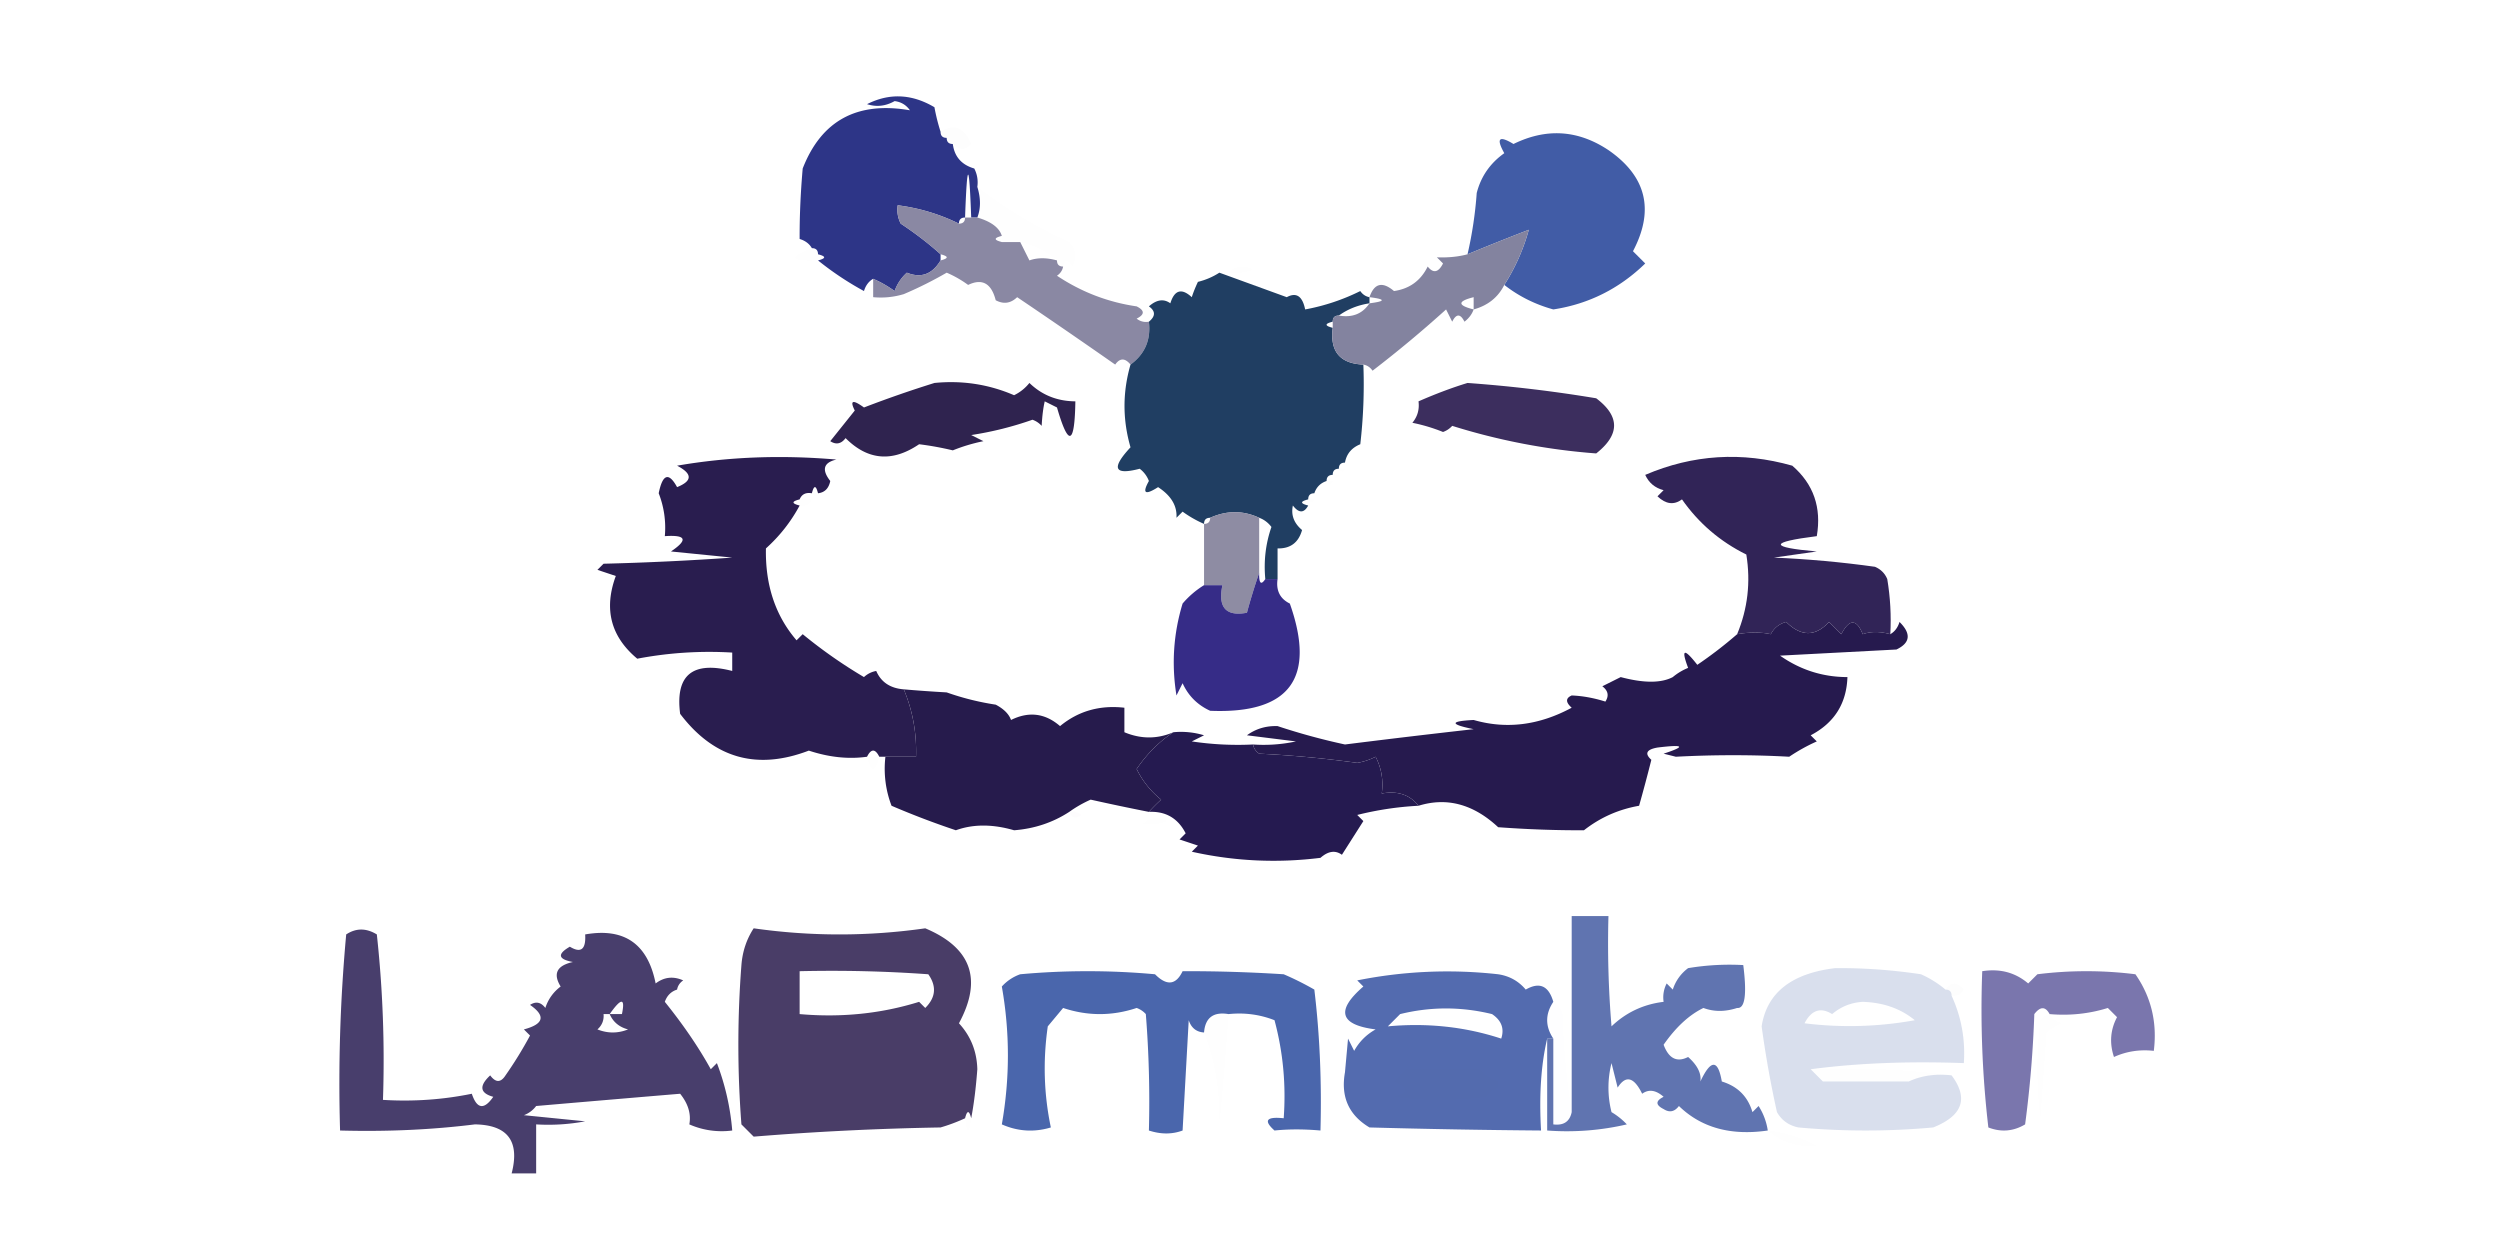 <svg xmlns="http://www.w3.org/2000/svg" width="408" height="205" style="shape-rendering:geometricPrecision;text-rendering:geometricPrecision;image-rendering:optimizeQuality;fill-rule:evenodd;clip-rule:evenodd"><path style="opacity:.99" fill="#2c3486" d="M153.5 21.5c0 .667.333 1 1 1 0 .667.333 1 1 1 .262 2.064 1.429 3.397 3.5 4 .483.948.649 1.948.5 3 .571 1.86.571 3.527 0 5h-1c-.333-9.333-.667-9.333-1 0-.667 0-1 .333-1 1a31.629 31.629 0 0 0-10-3 4.934 4.934 0 0 0 .5 3c2.394 1.586 4.561 3.252 6.5 5v1c-1.368 2.279-3.202 2.946-5.5 2a7.292 7.292 0 0 0-2 3 18.489 18.489 0 0 0-3.5-2c-.722.417-1.222 1.084-1.5 2a50.076 50.076 0 0 1-7.5-5c1.333-.333 1.333-.667 0-1 0-.667-.333-1-1-1-.418-.722-1.084-1.222-2-1.5-.017-3.633.15-7.467.5-11.5 3.053-7.827 8.887-10.993 17.5-9.5-.608-.87-1.441-1.37-2.5-1.5-1.465.83-2.965.996-4.5.5 3.648-1.848 7.314-1.682 11 .5a31.98 31.98 0 0 0 1 4z"/><path style="opacity:.008" fill="#15085c" d="M153.5 21.5c2.207-1.37 3.874-.703 5 2-.925 1.062-1.925 1.062-3 0-.667 0-1-.333-1-1-.667 0-1-.333-1-1z"/><path style="opacity:.983" fill="#3e5aa5" d="M262.5 24.5c6.202 4.29 7.535 9.79 4 16.5l2 2c-4.238 4.119-9.238 6.619-15 7.5-2.972-.82-5.639-2.153-8-4a32.915 32.915 0 0 0 4-9c-3.3 1.27-6.633 2.603-10 4a65.145 65.145 0 0 0 1.5-10c.69-2.696 2.19-4.863 4.5-6.5-1.366-2.439-.866-2.939 1.5-1.5 5.372-2.636 10.539-2.303 15.5 1z"/><path style="opacity:.004" fill="#00f" d="M262.5 23.5c1.333.667 1.333.667 0 0z"/><path style="opacity:.004" d="M159.5 30.5a76.345 76.345 0 0 0 15 9c1.114 1.223 1.281 2.556.5 4-.69-1.238-1.19-1.238-1.5 0-.667 0-1-.333-1-1-1.681-1.508-3.681-2.508-6-3h-3v-1c-.409-1.34-1.743-2.34-4-3 .571-1.473.571-3.14 0-5z"/><path style="opacity:.004" fill="#241180" d="M132.5 40.5c.667 0 1 .333 1 1v1c-4.579.16-4.912-.507-1-2z"/><path style="opacity:.898" fill="#7d7b98" d="M156.5 36.5c.667 0 1-.333 1-1h2c2.257.66 3.591 1.66 4 3-1.333.333-1.333.667 0 1h3l1.5 3c1.299-.466 2.799-.466 4.5 0 0 .667.333 1 1 1-.111.617-.444 1.117-1 1.5 3.974 2.65 8.307 4.317 13 5 1.333.667 1.333 1.333 0 2a2.427 2.427 0 0 0 2 .5c.35 2.953-.65 5.287-3 7-.897-1.098-1.73-1.098-2.5 0-5.597-3.914-10.93-7.58-16-11-1.049 1.017-2.216 1.184-3.5.5-.708-2.768-2.208-3.6-4.5-2.5a18.085 18.085 0 0 0-3.5-2 63.17 63.17 0 0 1-7 3.5c-1.634.493-3.301.66-5 .5v-3a18.489 18.489 0 0 1 3.5 2 7.292 7.292 0 0 1 2-3c2.298.946 4.132.279 5.5-2 1.333-.333 1.333-.667 0-1-1.939-1.748-4.106-3.414-6.5-5a4.934 4.934 0 0 1-.5-3 31.629 31.629 0 0 1 10 3z"/><path style="opacity:.004" d="M200.5 44.5c1.101-1.098 2.434-1.265 4-.5a8.435 8.435 0 0 1-4 .5z"/><path style="opacity:.985" fill="#1e3c61" d="M223.5 48.5v1c-1.903.296-3.57.962-5 2-.667 0-1 .333-1 1-1.333.333-1.333.667 0 1-.481 3.85 1.186 5.85 5 6a84.9 84.9 0 0 1-.5 13c-1.417.578-2.25 1.578-2.5 3-.667 0-1 .333-1 1-.667 0-1 .333-1 1-.667 0-1 .333-1 1-1 .333-1.667 1-2 2-.667 0-1 .333-1 1-1.333.333-1.333.667 0 1-.689 1.274-1.523 1.274-2.5 0-.333 1.547.167 2.88 1.5 4-.577 2.05-1.91 3.05-4 3v5h-2c-.277-2.948.056-5.78 1-8.5-.544-.717-1.211-1.217-2-1.5-2.629-1.214-5.296-1.214-8 0-.667 0-1 .333-1 1a18.489 18.489 0 0 1-3.5-2l-1 1c.123-1.95-.877-3.617-3-5-2.129 1.363-2.629 1.03-1.5-1a4.458 4.458 0 0 0-1.5-2c-4.191 1.096-4.691-.07-1.5-3.5-1.306-4.5-1.306-9 0-13.5 2.35-1.713 3.35-4.047 3-7 1.098-.897 1.098-1.73 0-2.5 1.26-1.113 2.427-1.28 3.5-.5.677-2.189 1.844-2.522 3.5-1 .236-.747.57-1.58 1-2.5 1.266-.31 2.433-.81 3.5-1.5l11 4c1.558-.845 2.558-.178 3 2a33.992 33.992 0 0 0 9-3c.383.556.883.89 1.5 1z"/><path style="opacity:.969" fill="#80809d" d="M245.5 46.5c-1.007 2.022-2.674 3.355-5 4-.283.79-.783 1.456-1.5 2-.667-1.333-1.333-1.333-2 0l-1-2a194.03 194.03 0 0 1-12 10c-.383-.556-.883-.89-1.5-1-3.814-.15-5.481-2.15-5-6v-1c0-.667.333-1 1-1 2.198.38 3.865-.287 5-2 2.667-.333 2.667-.667 0-1 .771-2.273 2.104-2.606 4-1 2.532-.364 4.365-1.697 5.5-4 .914 1.154 1.747.987 2.5-.5l-1-1c1.842.068 3.509-.099 5-.5 3.367-1.397 6.7-2.73 10-4a32.915 32.915 0 0 1-4 9zm-5 2v2c-2.667-.667-2.667-1.333 0-2z"/><path style="opacity:.909" fill="#291a4e" d="M239.5 62.5c7.03.505 14.03 1.339 21 2.5 3.888 2.932 3.888 5.932 0 9a104.564 104.564 0 0 1-23.5-4.5c-.414.457-.914.79-1.5 1a28.043 28.043 0 0 0-5-1.5c.837-1.011 1.17-2.178 1-3.5 2.897-1.263 5.564-2.263 8-3z"/><path style="opacity:.957" fill="#261947" d="M152.5 62.5c4.541-.448 8.874.219 13 2a7.248 7.248 0 0 0 2.5-2c2.043 1.977 4.543 2.977 7.5 3-.113 7.162-1.113 7.495-3 1l-2-1c-.249 1.082-.415 2.415-.5 4a3.646 3.646 0 0 0-1.5-1 54.866 54.866 0 0 1-10 2.5l2 1a28.043 28.043 0 0 0-5 1.5 49.722 49.722 0 0 0-5.5-1c-4.374 2.97-8.374 2.636-12-1-.718.95-1.551 1.117-2.5.5l4-5c-.84-1.666-.34-1.833 1.5-.5a187.816 187.816 0 0 1 11.5-4z"/><path style="opacity:.004" d="M219.5 75.5c1.333.667 1.333.667 0 0zM218.5 76.5h1c-.185.67-.519.67-1 0zM217.5 77.5h1c-.185.67-.519.67-1 0zM216.5 78.5h1c-.185.67-.519.67-1 0zM132.5 80.5h1c-.185.67-.519.67-1 0zM214.5 80.5c1.333.667 1.333.667 0 0zM130.5 82.5v-1h2c-.342.838-1.008 1.172-2 1zM213.5 81.5h1c-.185.67-.519.67-1 0z"/><path style="opacity:.911" fill="#84829b" d="M205.5 84.5v9a96.631 96.631 0 0 0-2 6.5c-3.43.638-4.763-.862-4-4.5h-3v-10c.667 0 1-.333 1-1 2.704-1.214 5.371-1.214 8 0z"/><path style="opacity:.95" fill="#271a4f" d="M308.5 103.5c-1.701-.466-3.201-.466-4.5 0-1.017-2.528-2.184-2.528-3.5 0l-2-2c-2.226 2.422-4.56 2.422-7 0-1.147.318-1.981.984-2.5 2-1.626-.354-3.459-.354-5.5 0 1.729-4.165 2.229-8.499 1.5-13-4.287-2.123-7.787-5.123-10.5-9-1.312.96-2.646.794-4-.5l1-1c-1.41-.368-2.41-1.201-3-2.5 7.786-3.33 15.786-3.83 24-1.5 3.467 2.997 4.8 6.83 4 11.5-7.82.984-7.82 1.817 0 2.5l-7 1c5.538.236 11.038.736 16.5 1.5.945.405 1.612 1.072 2 2 .498 2.982.665 5.982.5 9z"/><path style="opacity:.967" fill="#302683" d="M205.5 93.5c-.039 1.724.294 2.057 1 1h2c-.271 1.88.396 3.213 2 4 4.308 12.197-.026 18.03-13 17.5-2.07-.948-3.57-2.448-4.5-4.5l-1 2c-.826-5.089-.492-10.089 1-15a14.694 14.694 0 0 1 3.5-3h3c-.763 3.638.57 5.138 4 4.5a96.631 96.631 0 0 1 2-6.5z"/><path style="opacity:.004" d="M210.5 97.5c1.333.667 1.333.667 0 0z"/><path style="opacity:.982" fill="#261a4d" d="M133.5 80.5c-.333-1.333-.667-1.333-1 0-.992-.172-1.658.162-2 1-1.333.333-1.333.667 0 1a25.65 25.65 0 0 1-5.5 7c-.118 5.992 1.549 10.992 5 15l1-1a79.417 79.417 0 0 0 10 7 3.943 3.943 0 0 1 2-1c.79 1.828 2.29 2.828 4.5 3 1.453 3.486 2.119 7.153 2 11h-6c-.667-1.333-1.333-1.333-2 0-3.027.426-6.194.093-9.5-1-8.501 3.25-15.501 1.25-21-6-.819-6.332 2.014-8.665 8.5-7v-3a62.792 62.792 0 0 0-15.5 1c-4.324-3.6-5.49-8.1-3.5-13.5l-3-1 1-1a457.642 457.642 0 0 0 21-1l-10-1c2.832-1.908 2.499-2.741-1-2.5a15.417 15.417 0 0 0-1-7c.64-3.148 1.64-3.481 3-1 2.528-1.017 2.528-2.184 0-3.5 8.33-1.447 16.996-1.78 26-1-2.104.489-2.438 1.656-1 3.5-.247 1.213-.914 1.88-2 2z"/><path style="opacity:.99" fill="#25194d" d="M308.5 103.5c.722-.418 1.222-1.084 1.5-2 1.934 1.919 1.767 3.419-.5 4.5l-19 1c3.322 2.332 6.989 3.498 11 3.5-.143 4.315-2.143 7.482-6 9.5l1 1a29.517 29.517 0 0 0-4.5 2.5c-6.005-.334-12.171-.334-18.5 0l-2-.5c3.686-1.199 3.353-1.533-1-1-1.801.317-2.134.984-1 2a261.12 261.12 0 0 1-2 7.5c-3.348.585-6.348 1.918-9 4-4.495.02-9.162-.146-14-.5-4.041-3.766-8.374-4.933-13-3.5-1.418-1.808-3.418-2.475-6-2a9.86 9.86 0 0 0-1-6c-.946.487-1.946.82-3 1a181.111 181.111 0 0 0-16-1.5c-.556-.383-.889-.883-1-1.5 2.357.163 4.69-.003 7-.5l-8-1c1.444-1.064 3.111-1.564 5-1.5a106.572 106.572 0 0 0 11 3 1589.96 1589.96 0 0 1 21-2.5c-3.924-.799-3.924-1.299 0-1.5 5.34 1.543 10.673.876 16-2-1.006-.896-1.006-1.562 0-2 1.778.069 3.611.403 5.5 1 .617-.949.451-1.782-.5-2.5l3-1.5c3.762 1.003 6.595 1.003 8.5 0a9.454 9.454 0 0 1 2.5-1.5c-1.173-3.11-.673-3.277 1.5-.5a68.974 68.974 0 0 0 6.5-5c2.041-.354 3.874-.354 5.5 0 .519-1.016 1.353-1.682 2.5-2 2.44 2.422 4.774 2.422 7 0l2 2c1.316-2.528 2.483-2.528 3.5 0 1.299-.466 2.799-.466 4.5 0z"/><path style="opacity:.986" fill="#24194a" d="M147.5 112.5c2.142.19 4.475.356 7 .5a43.385 43.385 0 0 0 8 2c1.318.694 2.151 1.527 2.5 2.5 2.903-1.439 5.57-1.106 8 1 2.976-2.456 6.476-3.456 10.5-3v4c2.697 1.13 5.363 1.13 8 0-2.32 1.53-4.32 3.53-6 6a14.506 14.506 0 0 0 4 5 31.147 31.147 0 0 0-2 2 385.36 385.36 0 0 1-9.5-2 19.602 19.602 0 0 0-3.5 2c-2.685 1.745-5.685 2.745-9 3-3.518-1.022-6.685-1.022-9.5 0a135.758 135.758 0 0 1-10.5-4 16.873 16.873 0 0 1-1-8h5c.119-3.847-.547-7.514-2-11z"/><path style="opacity:.994" fill="#251a50" d="M191.5 119.5a12.93 12.93 0 0 1 5 .5l-2 1c3.317.498 6.65.665 10 .5.111.617.444 1.117 1 1.5 5.363.264 10.697.764 16 1.5a10.305 10.305 0 0 0 3-1 9.86 9.86 0 0 1 1 6c2.582-.475 4.582.192 6 2a52.016 52.016 0 0 0-10 1.5l1 1-3.5 5.5c-1.073-.78-2.24-.613-3.5.5-7.082.884-14.082.551-21-1l1-1-3-1 1-1c-1.255-2.46-3.255-3.627-6-3.5a31.147 31.147 0 0 1 2-2 14.506 14.506 0 0 1-4-5c1.68-2.47 3.68-4.47 6-6z"/><path style="opacity:.004" d="M141.5 123.5h2c-.667 2.667-1.333 2.667-2 0z"/><path style="opacity:.012" fill="#540055" d="M174.5 132.5a2.428 2.428 0 0 1 2 .5c-.937.692-1.603.525-2-.5z"/><path style="opacity:.004" d="M186.5 134.5c1.101-1.098 2.434-1.265 4-.5a8.43 8.43 0 0 1-4 .5zM56.5 152.5c-.667-1.333-.667-1.333 0 0zM61.5 151.5c1.333.667 1.333.667 0 0z"/><path style="opacity:.846" fill="#291a4c" d="M158.5 182.5c-.333-1.333-.667-1.333-1 0a28.208 28.208 0 0 1-4 1.5c-10.244.179-20.41.679-30.5 1.5l-2-2a169.166 169.166 0 0 1 0-26c.17-2.215.837-4.215 2-6a98.524 98.524 0 0 0 28 0c7.539 3.174 9.372 8.341 5.5 15.5 1.924 2.085 2.924 4.585 3 7.5-.229 3.053-.562 5.72-1 8zm-28-24c7.008-.166 14.008 0 21 .5 1.385 1.965 1.218 3.798-.5 5.5l-1-1c-6.211 1.934-12.711 2.601-19.5 2v-7z"/><path style="opacity:.004" d="M286.5 155.5c1.333.667 1.333.667 0 0zM110.5 161.5c1.333.667 1.333.667 0 0z"/><path style="opacity:.008" fill="#605773" d="M317.5 161.5c.886-1.276 1.886-1.276 3 0-.457.798-1.124 1.131-2 1 0-.667-.333-1-1-1z"/><path style="opacity:.819" fill="#5d589b" d="M334.5 165.5c-.689-1.274-1.523-1.274-2.5 0a184.29 184.29 0 0 1-1.5 18c-1.921 1.141-3.921 1.308-6 .5a166.506 166.506 0 0 1-1-25.5c2.894-.458 5.394.209 7.5 2l1.5-1.5a64.218 64.218 0 0 1 16 0c2.579 3.715 3.579 7.882 3 12.5-2.292-.256-4.459.077-6.5 1-.758-2.269-.591-4.436.5-6.5l-1.5-1.5c-3.057.951-6.223 1.284-9.5 1z"/><path style="opacity:.004" d="M110.5 163.5c1.333.667 1.333.667 0 0z"/><path style="opacity:.007" fill="#00f" d="M253.5 163.5c.722.418 1.222 1.084 1.5 2 .173 5.516.673 10.849 1.5 16-.321 1.548-1.321 2.215-3 2v-14c-1.333-2-1.333-4 0-6z"/><path style="opacity:.931" fill="#3e5ca6" d="M200.5 165.5c-2.473-.412-3.806.588-4 3-1.25-.077-2.083-.744-2.5-2l-1 18c-1.707.638-3.54.638-5.5 0 .166-6.342 0-12.675-.5-19a3.647 3.647 0 0 0-1.5-1c-4 1.333-8 1.333-12 0l-2.5 3c-.806 5.584-.639 11.084.5 16.5-2.727.818-5.394.652-8-.5 1.32-7.53 1.32-15.03 0-22.5a7.293 7.293 0 0 1 3-2 121.19 121.19 0 0 1 22 0c1.919 1.934 3.419 1.767 4.5-.5 5.358-.022 10.858.144 16.5.5a48.165 48.165 0 0 1 5 2.5c.882 7.336 1.215 15.003 1 23-2.712-.237-5.212-.237-7.5 0-1.836-1.631-1.336-2.298 1.5-2 .397-5.459-.103-10.792-1.5-16-2.381-.935-4.881-1.268-7.5-1z"/><path style="opacity:.004" d="M200.5 165.5a598.536 598.536 0 0 1-1.5 18c.118-5.433-.715-10.433-2.5-15 .194-2.412 1.527-3.412 4-3zM334.5 165.5c.418.722 1.084 1.222 2 1.5a9.454 9.454 0 0 0-2.5 1.5l-1 14a64.218 64.218 0 0 1 0-16c.383-.556.883-.889 1.5-1z"/><path style="opacity:.835" fill="#4159a1" d="M288.5 184.5c-6.017.879-10.85-.455-14.5-4-.718.951-1.551 1.117-2.5.5-1.333-.667-1.333-1.333 0-2-1.26-1.113-2.427-1.28-3.5-.5-1.346-2.749-2.68-3.083-4-1l-1-4a16.242 16.242 0 0 0 0 8 11.38 11.38 0 0 1 2.5 2 43.117 43.117 0 0 1-13 1v-15h1v14c1.679.215 2.679-.452 3-2v-32h6c-.166 6.009.001 12.009.5 18 2.374-2.27 5.207-3.603 8.5-4a4.934 4.934 0 0 1 .5-3l1 1a6.978 6.978 0 0 1 2.5-3.5 40.914 40.914 0 0 1 9-.5c.613 4.803.28 7.137-1 7-1.96.638-3.793.638-5.5 0-2.32 1.12-4.487 3.12-6.5 6 .845 2.262 2.178 2.929 4 2 1.52 1.35 2.187 2.683 2 4 1.707-3.636 2.874-3.636 3.5 0 2.582.784 4.249 2.451 5 5l1-1a10.134 10.134 0 0 1 1.5 4z"/><path style="opacity:.196" fill="#405ea3" d="M317.5 161.5c.667 0 1 .333 1 1 1.591 3.461 2.258 7.128 2 11-9.087-.332-17.42.001-25 1l2 2v1c2.393 1.45 5.06 2.117 8 2 2.644-.529 5.144-.529 7.5 0a2.428 2.428 0 0 0 .5-2l-2-1c2.107-.968 4.441-1.302 7-1 2.805 3.755 1.805 6.588-3 8.5a121.19 121.19 0 0 1-22 0c-1.561-.318-2.728-1.151-3.5-2.5a169.932 169.932 0 0 1-2.5-14c.855-5.472 4.855-8.639 12-9.5 4.657-.04 9.324.294 14 1a16.58 16.58 0 0 1 4 2.5zm-5 5a59.497 59.497 0 0 1-18 .5c1.129-2.168 2.629-2.668 4.5-1.5 1.438-1.218 3.105-1.885 5-2 3.372.109 6.206 1.109 8.5 3zm-15 11v-1h14l2 1a2.428 2.428 0 0 1-.5 2c-2.356-.529-4.856-.529-7.5 0-2.94.117-5.607-.55-8-2z"/><path style="opacity:.897" fill="#405aa6" d="M253.5 163.5c-1.333 2-1.333 4 0 6h-1c-1 4.232-1.334 9.232-1 15a1423.26 1423.26 0 0 1-28-.5c-3.382-2.019-4.716-5.019-4-9l.5-5.5 1 2c.833-1.5 2-2.667 3.5-3.5-5.867-.745-6.534-3.078-2-7l-1-1a74.602 74.602 0 0 1 23-1c1.829.273 3.329 1.107 4.5 2.5 2.245-1.295 3.745-.628 4.5 2zm-27 4 2-2c4.981-1.228 9.981-1.228 15 0 1.54 1.032 2.04 2.365 1.5 4-5.874-1.93-12.04-2.597-18.5-2z"/><path style="opacity:.004" fill="#000101" d="M152.5 172.5v1c-1.333 1-1.333 2 0 3 .086.996-.248 1.829-1 2.5-7.501.96-14.835.627-22-1 1.333-2.333 1.333-4.667 0-7 7-.667 14-.667 21 0 .544.717 1.211 1.217 2 1.5z"/><path style="opacity:.834" fill="#25194f" d="M61.5 152.5a190.217 190.217 0 0 1 1 27c4.93.303 9.763-.031 14.5-1 .833 2.5 2 2.667 3.5.5-2.186-.604-2.352-1.77-.5-3.5.893 1.211 1.726 1.211 2.5 0a64.538 64.538 0 0 0 4-6.5l-1-1c3.263-.869 3.596-2.203 1-4 .95-.617 1.782-.451 2.5.5a6.977 6.977 0 0 1 2.5-3.5c-1.29-2.09-.624-3.424 2-4-2.429-.451-2.596-1.285-.5-2.5 1.813 1.109 2.646.442 2.5-2 6.385-1.127 10.219 1.54 11.5 8 1.388-1.054 2.888-1.22 4.5-.5-.556.383-.889.883-1 1.5-.978.311-1.645.978-2 2 3.028 3.762 5.528 7.428 7.5 11l1-1a39.992 39.992 0 0 1 2.5 11 13.116 13.116 0 0 1-7-1c.31-1.701-.19-3.368-1.5-5a9681.17 9681.17 0 0 0-23.5 2 4.458 4.458 0 0 1-2 1.5l10 1a32.462 32.462 0 0 1-8 .5v8h-4c1.36-5.25-.64-7.917-6-8-7.002.875-14.336 1.209-22 1a265.228 265.228 0 0 1 1-32c1.6-1.062 3.266-1.062 5 0zm37 13h1c.558 1.29 1.558 2.123 3 2.5-1.667.667-3.333.667-5 0 .752-.671 1.086-1.504 1-2.5zm3 0h-2c1.894-2.687 2.561-2.687 2 0z"/><path style="opacity:.004" fill="#0b0b0f" d="M96.5 164.5c.342.838 1.008 1.172 2 1 .086.996-.248 1.829-1 2.5 1.667.667 3.333.667 5 0-1.442-.377-2.442-1.21-3-2.5h2l3 2c-1.333.333-1.333.667 0 1l1 2c-.667 0-1 .333-1 1a60.93 60.93 0 0 0-11 .5l12 1a98.434 98.434 0 0 1-14 .5 8.435 8.435 0 0 1 .5-4l1 1a10.122 10.122 0 0 0 1.5-4l2-2zm2 1h1c.558 1.29 1.558 2.123 3 2.5-1.667.667-3.333.667-5 0 .752-.671 1.086-1.504 1-2.5z"/><path style="opacity:.004" fill="#170e27" d="M229.5 174.5h12c.79.901 1.79 1.568 3 2v1c-.789.283-1.456.783-2 1.5-5 .667-10 .667-15 0 2.491-.626 2.491-1.459 0-2.5a31.147 31.147 0 0 0 2-2z"/><path style="opacity:.007" d="M295.5 174.5c7.852-.325 15.518.008 23 1-2.559-.302-4.893.032-7 1h-14l-2-2z"/><path style="opacity:.004" d="M157.5 182.5h1c-.333 2.667-.667 2.667-1 0zM195.5 184.5c1.333.667 1.333.667 0 0z"/><path style="opacity:.006" fill="#080111" d="M288.5 184.5a22.394 22.394 0 0 1 8 2.5c-3.039.264-5.706-.569-8-2.5z"/><path style="opacity:.004" d="M195.5 185.5c-.667.667-.667.667 0 0zM192.5 186.5c1.333.667 1.333.667 0 0zM192.5 187.5c-.667.667-.667.667 0 0z"/></svg>